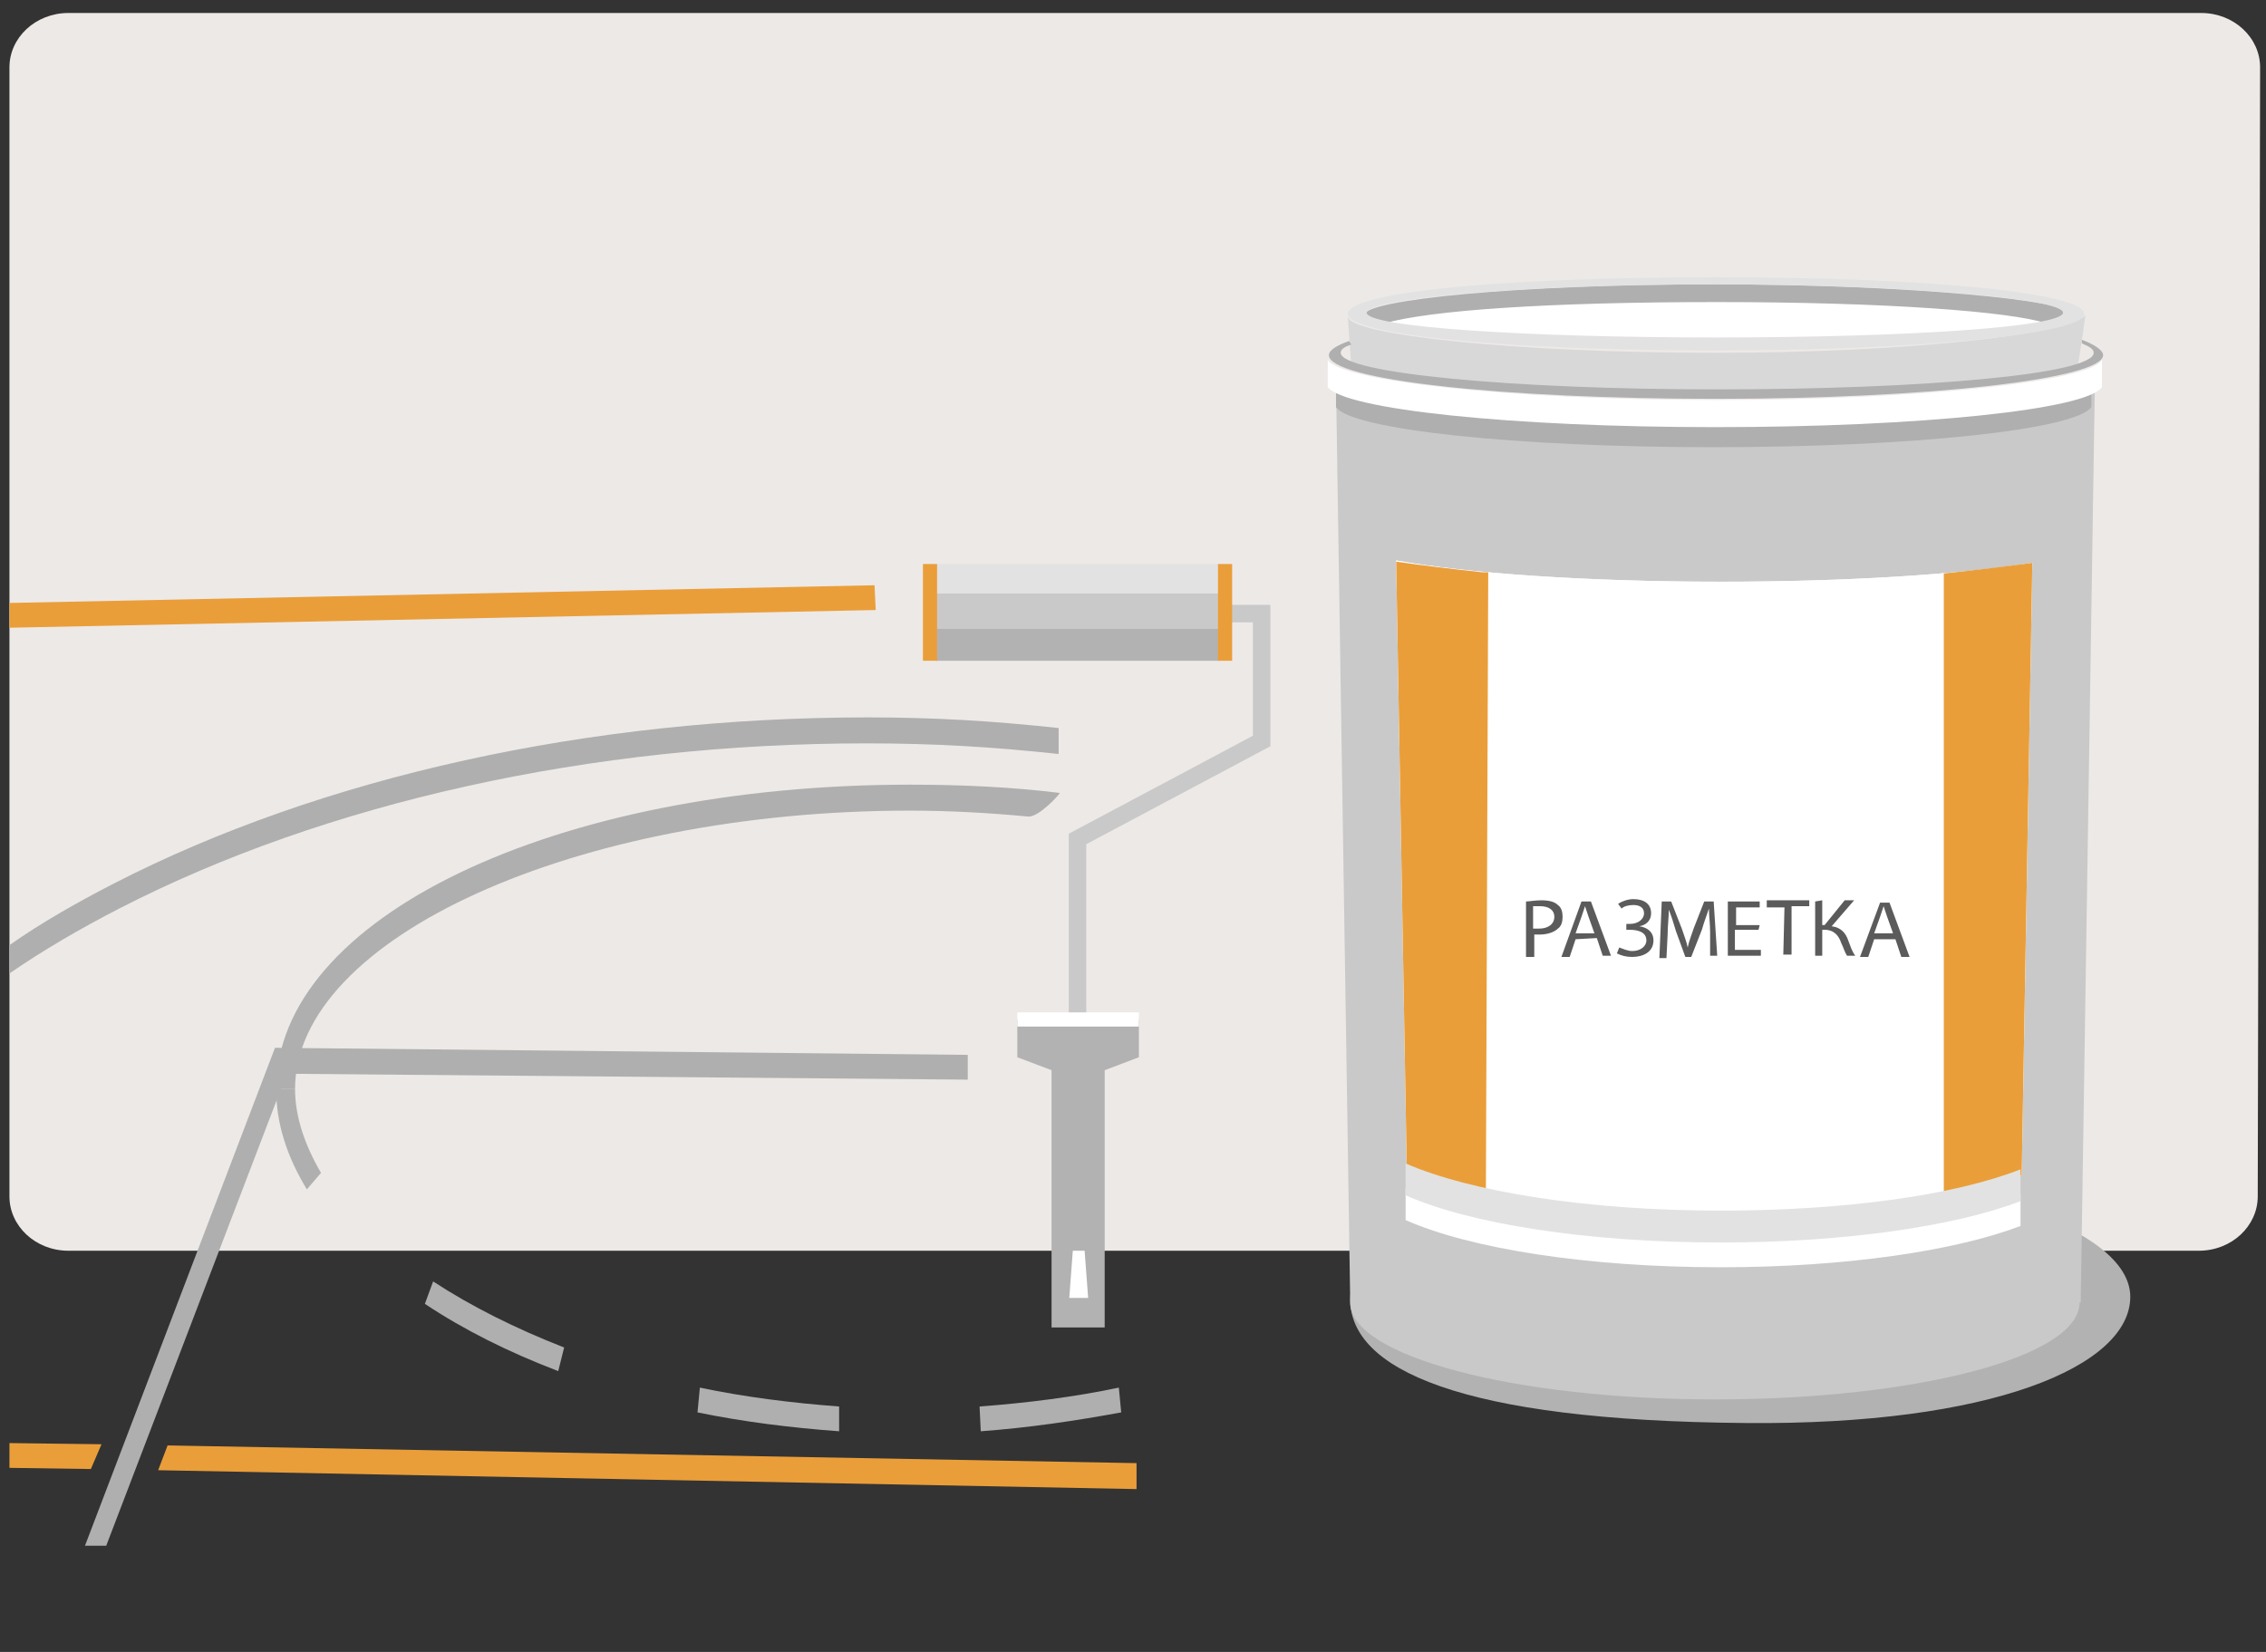 <?xml version="1.0" encoding="utf-8"?>
<!-- Generator: Adobe Illustrator 24.3.0, SVG Export Plug-In . SVG Version: 6.00 Build 0)  -->
<svg version="1.1" id="Layer_1" xmlns="http://www.w3.org/2000/svg" xmlns:xlink="http://www.w3.org/1999/xlink" x="0px" y="0px"
	 viewBox="0 0 192 140" style="enable-background:new 0 0 192 140;" xml:space="preserve">
<rect x="0" y="0" width="192" height="140" fill="#333333" stroke="none"/>
<style type="text/css">
	.st0{fill:#EDE9E7;}
	.st1{fill:#AFAFAF;}
	.st2{fill:#EA9E39;}
	.st3{fill:none;stroke:#C9C9C9;stroke-width:1.482;stroke-miterlimit:10;}
	.st4{fill:#E2E2E2;}
	.st5{fill:#B2B2B2;}
	.st6{fill:#C9C9C9;}
	.st7{fill:#FFFFFF;}
	.st8{fill:#D8D8D8;}
	.st9{fill:#5B5B5B;}
</style>
<path class="st0" d="M191.3,101.4c0,2.5-2.2,4.6-5,4.6H5.8c-2.8,0-5-2.1-5-4.6V5.7c0-2.5,2.2-4.6,5-4.6h180.7c2.8,0,5,2.1,5,4.6
	L191.3,101.4L191.3,101.4z"/>
<g>
	<g>
		<g>
			<path class="st1" d="M87.1,69.2c-3.2-0.3-6.6-0.5-10-0.5C48.8,68.7,25,79.5,25,92.3h-1.6c0-14.5,23.6-25.8,53.7-25.8
				c4.4,0,8.6,0.2,12.7,0.7C89.8,67.3,88,69.3,87.1,69.2z"/>
		</g>
		<g>
			<polygon class="st2" points="96.3,126.2 96.3,124 14.2,122.5 13.4,124.6 			"/>
			<polygon class="st2" points="0.8,122.3 0.8,124.4 7.7,124.5 8.6,122.4 			"/>
		</g>
		<g>
			<g>
				<path class="st1" d="M71.1,121.3c-4.1-0.3-8.1-0.8-12-1.6l0.2-2.1c3.8,0.8,7.8,1.3,11.8,1.6V121.3z M83.1,121.3l-0.1-2.1
					c4-0.3,8-0.8,11.8-1.6l0.2,2.1C91.2,120.4,87.2,121,83.1,121.3z M47.3,116.2c-4.2-1.6-8-3.5-11.3-5.7l0.7-1.9
					c3.2,2.1,7,4,11.1,5.6L47.3,116.2z"/>
			</g>
			<g>
				<path class="st1" d="M26,100.8c-1.7-2.8-2.6-5.6-2.6-8.5H25c0,2.3,0.8,4.7,2.2,7.1L26,100.8z"/>
			</g>
		</g>
		<path class="st1" d="M89.7,61.7c-5.6-0.6-10.4-0.9-16.2-0.9c-23.5,0-46.2,5-63.9,14.1c-3.1,1.6-6.1,3.3-8.8,5.2v2.4
			c2.9-2,6-3.8,9.3-5.5c17.5-9,40-14,63.3-14c5.8,0,10.7,0.3,16.3,0.9L89.7,61.7z"/>
		<polygon class="st1" points="82,89.4 23.3,88.8 7.2,131 9,131 24.3,91 82,91.5 		"/>
	</g>
	<polygon class="st2" points="0.8,53.2 74.2,51.7 74.1,49.6 0.8,51.1 	"/>
</g>
<g>
	<polyline class="st3" points="96.1,52 106.9,52 106.9,62.8 91.3,71.1 91.3,91.1 	"/>
	<rect x="79.3" y="47.8" class="st4" width="24" height="8.2"/>
	<polygon class="st5" points="96.5,86.4 86.2,86.4 86.2,89.6 89.1,90.7 89.1,112.5 93.6,112.5 93.6,90.7 96.5,89.6 	"/>
	<rect x="79.3" y="53.2" class="st5" width="24" height="2.8"/>
	<rect x="79.3" y="50.3" class="st6" width="24" height="3"/>
	<rect x="86.2" y="85.8" class="st7" width="10.3" height="1.2"/>
	<rect x="78.2" y="47.8" class="st2" width="1.2" height="8.2"/>
	<rect x="103.2" y="47.8" class="st2" width="1.2" height="8.2"/>
	<polygon class="st7" points="90.6,110 90.9,106 91.9,106 92.2,110 	"/>
</g>
<path class="st7" d="M145.5,29.3c14.4,0,26.4-0.8,29.3-1.8c-3.1-1.1-15.2-2.1-29.5-2.1c-14.4,0-26.2,1-29.1,2.2
	C119.2,28.5,131.2,29.3,145.5,29.3z"/>
<path class="st5" d="M180.5,109.9c0,5.9-11.8,10.9-32.6,10.7c-24.3-0.2-33.5-4.6-33.5-10.5s15.6-10.9,33.5-10.9
	C165.9,99.2,180.5,104,180.5,109.9z"/>
<path class="st6" d="M177.5,32.5c0,0-8.3,2.5-32.9,2.2c-24.7-0.4-31.4-2.2-31.4-2.2l1.2,77.5c0,0.1,0,0.2,0,0.4
	c0,4.5,13.8,8.2,30.9,8.2s30.9-3.6,30.9-8.2h0.1L177.5,32.5z"/>
<path class="st1" d="M145.3,35.6c-17,0-30.9-1.6-32.1-3.4v2.3c1.3,1.9,15.1,3.4,32,3.4s30.7-1.5,32-3.4v-2.3
	C176.2,34.2,162.3,35.6,145.3,35.6z"/>
<path class="st7" d="M145.4,33.9c-17.5,0-31.8-1.6-32.9-3.4v2.3c1.4,1.9,15.6,3.4,32.8,3.4c17.4,0,31.6-1.5,32.8-3.4v-2.3
	C177.2,32.3,162.9,33.9,145.4,33.9z"/>
<path class="st7" d="M145.8,49.3c-11.3,0-21.4-0.7-27.5-1.8l0.9,51.6c5.4,2.4,15.3,4,26.7,4c10.6,0,19.9-1.4,25.4-3.5l0,0l0.9-51.9
	C165.9,48.7,156.5,49.3,145.8,49.3z"/>
<g>
	<g>
		<path class="st1" d="M145.3,24.1c-16.6,0-29.7,1.3-29.7,2.6c0,0,0.9,0.4,1.7,0.7c3.9-1.1,13.8-1.8,28.2-1.8
			c14.3,0,24.8,0.8,27.9,1.8c0.4-0.1,2.2-0.6,2.2-0.8C175.5,25.5,161.8,24.1,145.3,24.1z"/>
		<path class="st1" d="M149.8,28.8c0.2,0,0.3,0,0.4,0C150.1,28.8,150,28.8,149.8,28.8z"/>
		<path class="st1" d="M148.4,28.8c0.2,0,0.4,0,0.6,0C148.7,28.8,148.6,28.8,148.4,28.8z"/>
	</g>
</g>
<g>
	<path class="st8" d="M176.7,26.7c-1.1,1.6-15,3.2-31.3,3.2c-17,0-31.2-1.5-31.2-3.1l0.3,4.3c0,0,13.7,2.4,30.5,2.4
		c17,0,30.9-1.6,31-2.4C176.1,31.1,176.7,26.7,176.7,26.7z"/>
	<path class="st4" d="M145.4,23.5c-19.5,0-31.2,1.4-31.2,3.1c0,1.8,13.9,3.1,31.2,3.1c17.2,0,31.2-1.4,31.2-3.1
		S164.3,23.5,145.4,23.5z M145.4,28.6c-16.3,0-29.6-0.9-29.6-2.1s13-2.4,29.3-2.4s29.7,1.2,29.7,2.4S161.7,28.6,145.4,28.6z"/>
</g>
<path class="st7" d="M171.2,101.2L171.2,101.2c-5.6,2.2-14.9,3.5-25.4,3.5c-11.3,0-21.2-1.6-26.7-4v2.7c5.4,2.4,15.3,4,26.7,4
	c10.6,0,19.9-1.4,25.4-3.5l0,0V101.2z"/>
<path class="st1" d="M114.3,28.9c-1.1,0.4-1.7,0.8-1.7,1.2c0,2.1,14.7,3.7,32.8,3.7s32.8-1.7,32.8-3.7c0-0.4-0.7-0.9-1.8-1.3v0.3
	c0.7,0.3,1,0.5,1,0.8c0,1.8-14.3,3.1-31.9,3.1s-31.9-1.4-31.9-3.1c0-0.3,0.3-0.5,0.9-0.7L114.3,28.9z"/>
<path class="st7" d="M145.8,49.3c-11.3,0-21.4-0.7-27.5-1.8l0.9,51.6c5.4,2.4,15.3,4,26.7,4c10.6,0,19.9-1.4,25.4-3.5l0,0l0.9-51.9
	C165.9,48.7,156.5,49.3,145.8,49.3z"/>
<g>
	<path class="st2" d="M126.1,48.5c-0.2,0-0.3,0-0.5,0c-2.8-0.3-5.2-0.6-7.3-0.9l0.9,51.6c1.6,0.7,3.6,1.4,5.8,1.9
		c0.3,0.1,0.7,0.2,0.9,0.2L126.1,48.5L126.1,48.5z"/>
	<path class="st2" d="M164.7,48.6v52.9c2.6-0.5,4.8-1.1,6.6-1.9l0,0l0.9-51.9C170,48,167.5,48.3,164.7,48.6z"/>
</g>
<path class="st4" d="M171.2,99.1L171.2,99.1c-5.6,2.2-14.9,3.5-25.4,3.5c-11.3,0-21.2-1.6-26.7-4v2.7c5.4,2.4,15.3,4,26.7,4
	c10.6,0,19.9-1.4,25.4-3.5l0,0V99.1z"/>
<g>
	<path class="st9" d="M129.3,76.4c0.3,0,0.7-0.1,1.3-0.1s1.1,0.1,1.4,0.4c0.3,0.2,0.4,0.6,0.4,1s-0.1,0.8-0.4,1
		c-0.3,0.3-0.9,0.5-1.5,0.5c-0.2,0-0.4,0-0.5,0v1.9h-0.7V76.4z M129.9,78.7c0.1,0,0.3,0,0.5,0c0.8,0,1.3-0.4,1.3-1s-0.5-0.9-1.2-0.9
		c-0.3,0-0.5,0-0.6,0V78.7z"/>
	<path class="st9" d="M133.5,79.6l-0.5,1.5h-0.7l1.7-4.7h0.8l1.7,4.6h-0.7l-0.5-1.5L133.5,79.6L133.5,79.6z M135.1,79.1l-0.5-1.4
		c-0.1-0.3-0.2-0.6-0.3-0.9l0,0c-0.1,0.3-0.2,0.6-0.3,0.9l-0.5,1.4H135.1z"/>
	<path class="st9" d="M137.1,76.6c0.3-0.2,0.8-0.4,1.3-0.4c0.9,0,1.5,0.4,1.5,1.2c0,0.6-0.4,1-1,1.1l0,0c0.7,0.1,1.2,0.5,1.2,1.2
		c0,1-0.9,1.4-1.8,1.4c-0.5,0-0.9-0.1-1.3-0.3l0.2-0.5c0.3,0.1,0.7,0.3,1.1,0.3c0.7,0,1.2-0.4,1.2-0.9c0-0.7-0.7-0.9-1.4-0.9h-0.3
		v-0.5h0.3c0.7,0,1.2-0.4,1.2-0.9s-0.4-0.7-0.9-0.7c-0.4,0-0.8,0.1-1,0.3L137.1,76.6z"/>
	<path class="st9" d="M144.9,79c0-0.7-0.1-1.4-0.1-2l0,0c-0.2,0.6-0.4,1.1-0.6,1.8l-0.9,2.3h-0.5l-0.8-2.2c-0.2-0.7-0.4-1.3-0.6-1.8
		l0,0c0,0.6-0.1,1.4-0.1,2.1l-0.1,2h-0.6l0.2-4.8h0.8l0.9,2.3c0.2,0.6,0.4,1.1,0.5,1.6l0,0c0.1-0.5,0.3-1,0.5-1.6l0.9-2.3h0.8
		l0.3,4.6h-0.6L144.9,79z"/>
	<path class="st9" d="M149,78.8h-2v1.7h2.2V81h-2.8v-4.6h2.7v0.5h-2v1.5h2L149,78.8L149,78.8z"/>
	<path class="st9" d="M151.2,76.9h-1.5v-0.6h3.6v0.5h-1.5v4.1h-0.7L151.2,76.9L151.2,76.9z"/>
	<path class="st9" d="M154.4,76.3v2.1h0.2l1.7-2.1h0.8l-1.9,2.2c0.8,0.1,1.2,0.6,1.4,1.2c0.2,0.5,0.3,0.9,0.6,1.3h-0.7
		c-0.2-0.3-0.3-0.7-0.5-1.1c-0.2-0.6-0.6-1.1-1.4-1.1h-0.2V81h-0.6v-4.6L154.4,76.3L154.4,76.3z"/>
	<path class="st9" d="M158.8,79.6l-0.5,1.5h-0.7l1.7-4.6h0.8l1.7,4.6h-0.7l-0.5-1.5H158.8z M160.4,79.1l-0.5-1.4
		c-0.1-0.3-0.2-0.6-0.3-0.9l0,0c-0.1,0.3-0.2,0.6-0.3,0.9l-0.5,1.4H160.4z"/>
</g>
</svg>
